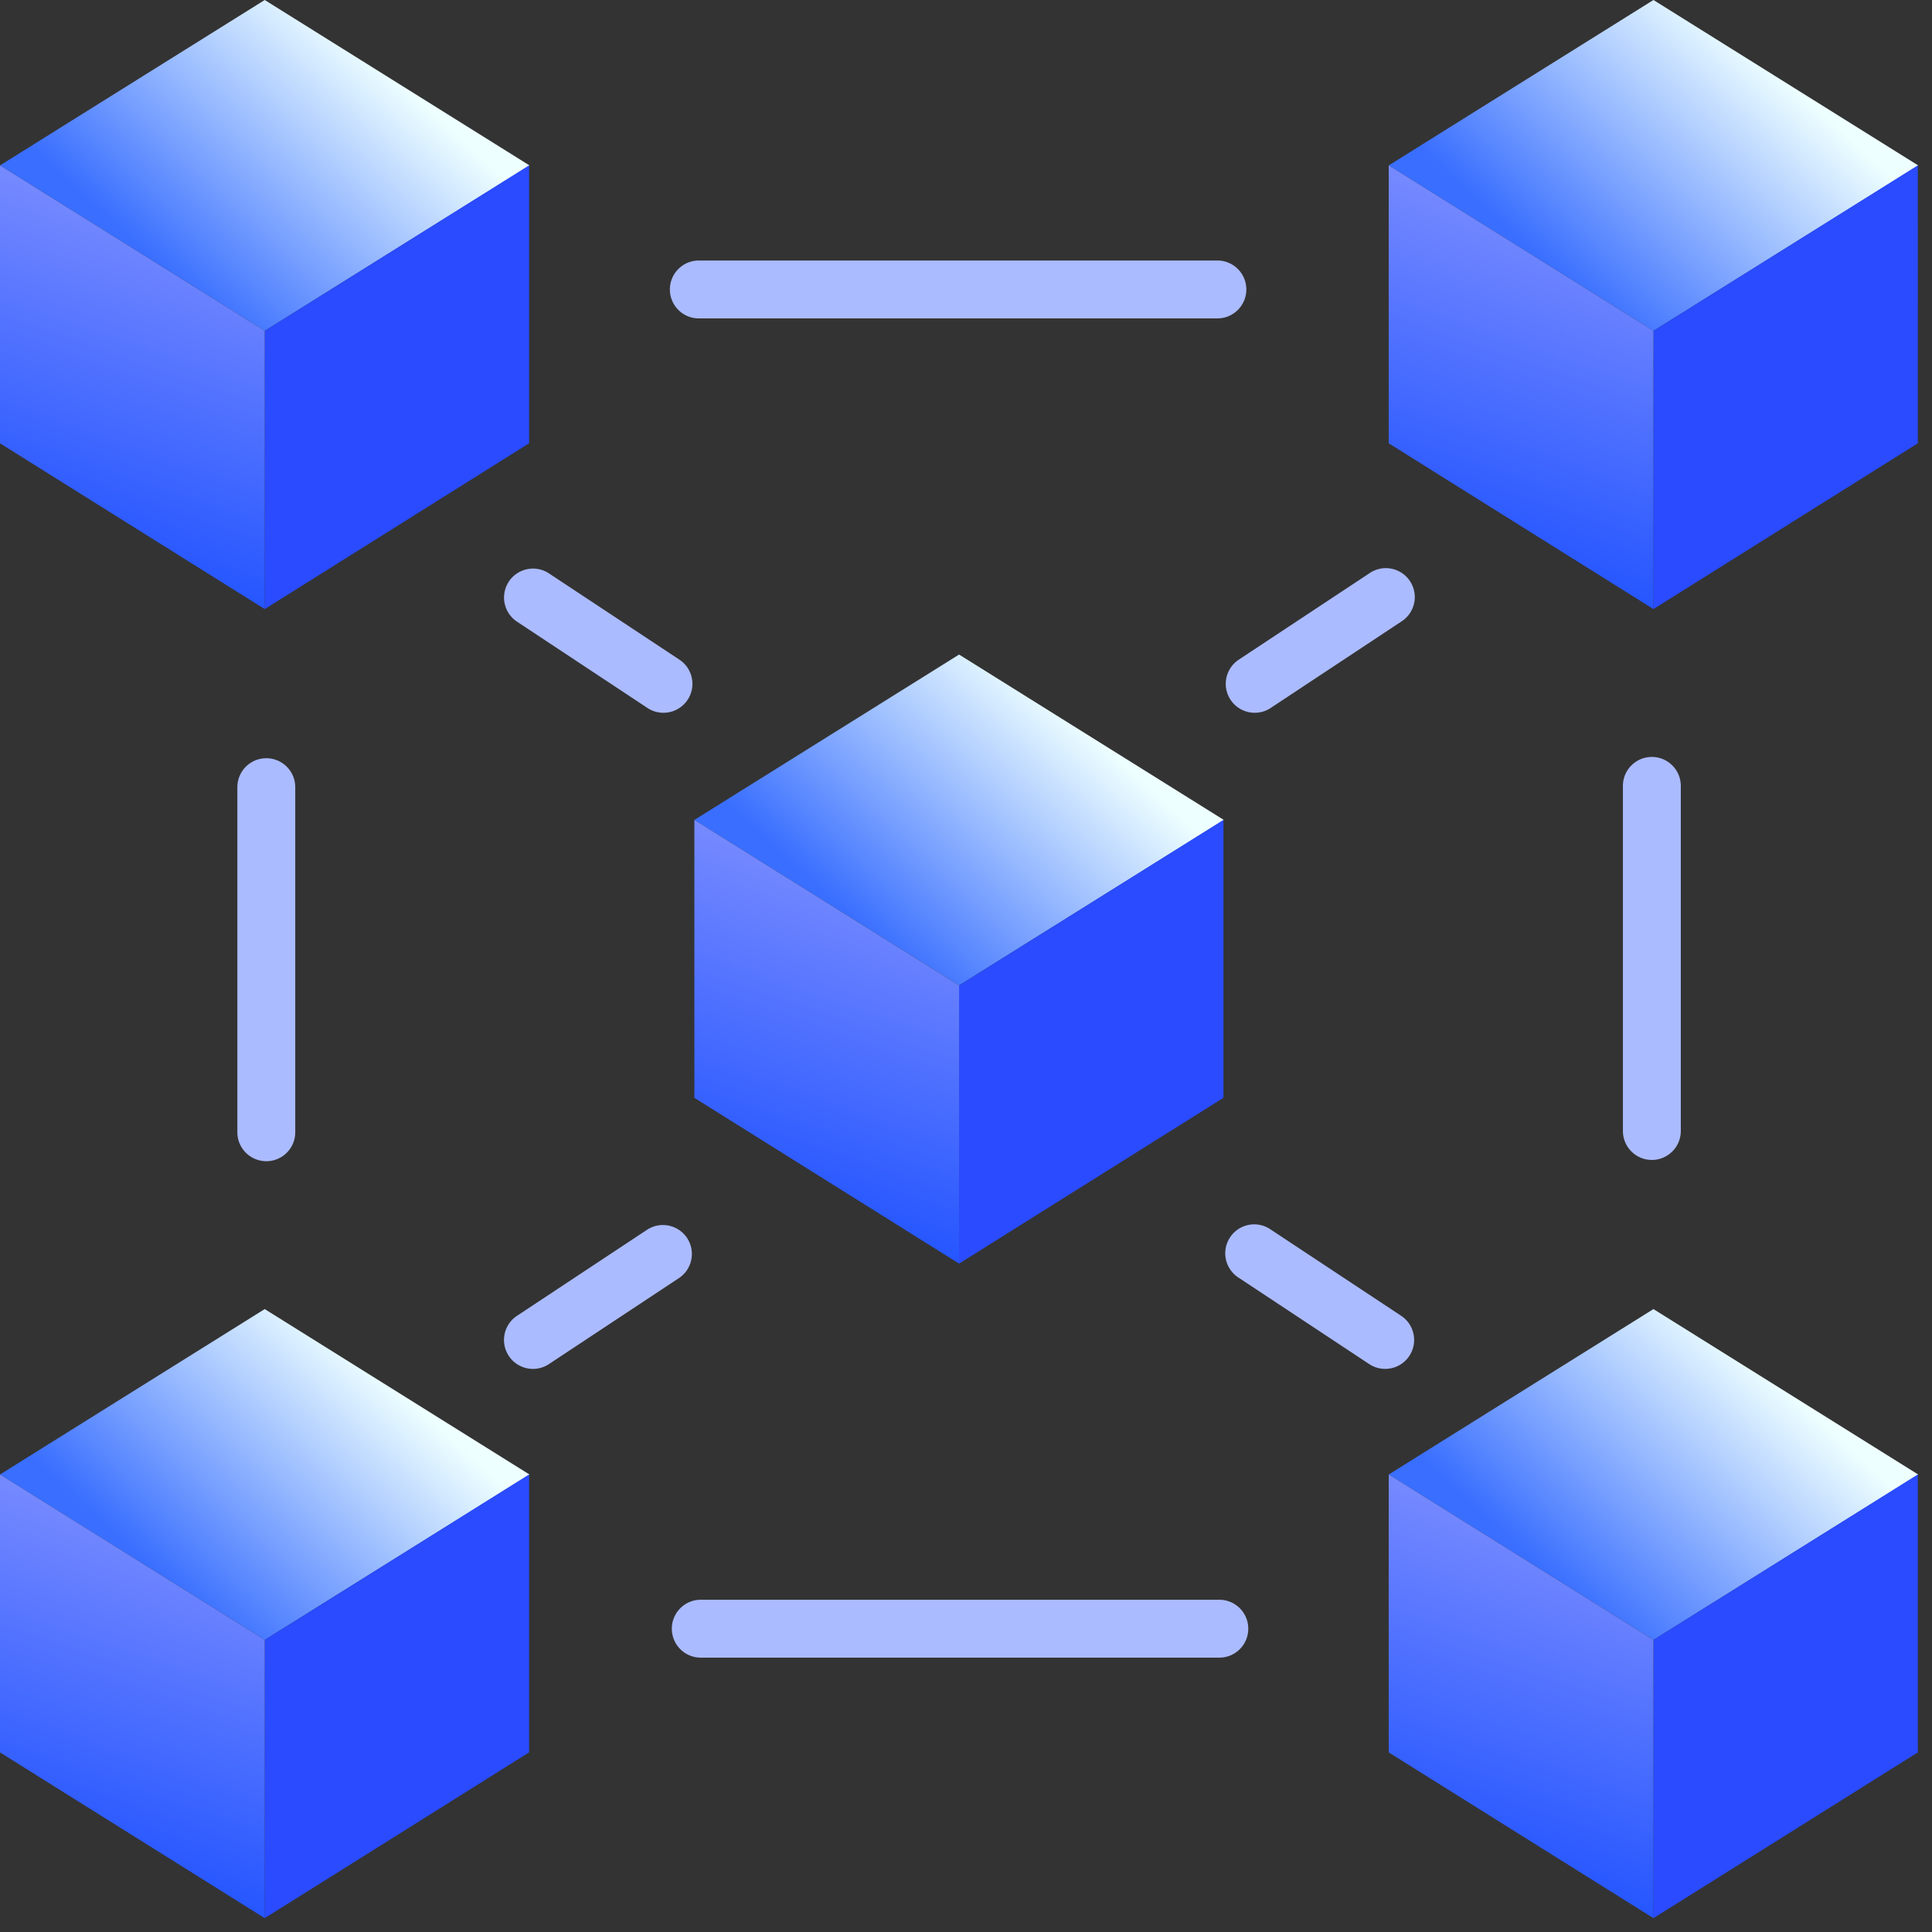 <svg xmlns="http://www.w3.org/2000/svg" width="116" height="116" viewBox="0 0 116 116">
    <rect x="0" y="0" width="116" height="116" fill="#333333" stroke="none"/>
    <defs>
        <linearGradient id="a" x1="79.74%" x2="22.251%" y1="30.478%" y2="69.168%">
            <stop offset="0%" stop-color="#EFF"/>
            <stop offset="100%" stop-color="#396EFF"/>
        </linearGradient>
        <linearGradient id="b" x1="60.588%" x2="39.982%" y1="0%" y2="99.768%">
            <stop offset="0%" stop-color="#8392FF"/>
            <stop offset="100%" stop-color="#194EFF"/>
        </linearGradient>
        <linearGradient id="c" x1="79.74%" x2="21.86%" y1="30.478%" y2="69.431%">
            <stop offset="0%" stop-color="#EFF"/>
            <stop offset="99.324%" stop-color="#396EFF"/>
        </linearGradient>
    </defs>
    <g fill="none" fill-rule="nonzero">
        <path fill="url(#a)" d="M57.585 39.3L41.69 49.23l15.895 9.932 15.894-9.932z"/>
        <path fill="#2A4BFF" d="M73.458 65.915L57.585 75.87V59.163l15.873-9.932z"/>
        <path fill="url(#b)" d="M41.69 65.915l15.895 9.955V59.163L41.69 49.23z"/>
        <path fill="url(#c)" d="M15.894 0L0 9.932l15.894 9.931L31.79 9.932z"/>
        <path fill="#2A4BFF" d="M31.768 26.616L15.894 36.57V19.863l15.874-9.931z"/>
        <path fill="url(#b)" d="M0 26.616l15.894 9.954V19.863L0 9.932z"/>
        <path fill="url(#a)" d="M99.275 0L83.381 9.932l15.894 9.931 15.894-9.931z"/>
        <path fill="#2A4BFF" d="M115.15 26.616L99.274 36.57V19.863l15.874-9.931z"/>
        <path fill="url(#b)" d="M83.38 26.616l15.895 9.954V19.863L83.381 9.932z"/>
        <path fill="url(#c)" d="M15.894 78.599L0 88.531l15.894 9.931 15.895-9.931z"/>
        <path fill="#2A4BFF" d="M31.768 105.216l-15.874 9.953V98.462l15.874-9.931z"/>
        <path fill="url(#b)" d="M0 105.216l15.894 9.953V98.462L0 88.531z"/>
        <path fill="url(#c)" d="M99.275 78.599l-15.894 9.932 15.894 9.931 15.894-9.931z"/>
        <path fill="#2A4BFF" d="M115.15 105.216l-15.875 9.953V98.462l15.874-9.931z"/>
        <path fill="url(#b)" d="M83.38 105.216l15.895 9.953V98.462l-15.894-9.931z"/>
        <g fill="#ABBBFF">
            <path d="M73.053 19.117H42a1.738 1.738 0 1 1 0-3.475h31.052a1.738 1.738 0 1 1 0 3.475zM73.169 99.527H42.117a1.738 1.738 0 1 1 0-3.475h31.052a1.738 1.738 0 1 1 0 3.475zM99.18 69.644c-.96 0-1.738-.779-1.738-1.738v-20.72a1.738 1.738 0 1 1 3.476 0v20.72c0 .959-.778 1.738-1.738 1.738zM15.99 69.72c-.96 0-1.739-.778-1.739-1.737v-20.72a1.738 1.738 0 0 1 3.476 0v20.72c0 .96-.777 1.738-1.738 1.738zM75.336 42.796a1.738 1.738 0 0 1-.96-3.188l7.833-5.18a1.738 1.738 0 1 1 1.917 2.898l-7.832 5.182a1.732 1.732 0 0 1-.958.288zM39.833 42.796c-.33 0-.663-.093-.958-.288l-7.832-5.182a1.738 1.738 0 1 1 1.918-2.899l7.832 5.18a1.738 1.738 0 0 1-.96 3.189zM32.003 82.19a1.737 1.737 0 0 1-.96-3.188l7.832-5.181a1.738 1.738 0 0 1 1.918 2.898l-7.832 5.182c-.295.195-.629.29-.958.29zM83.166 82.19c-.33 0-.662-.094-.957-.289l-7.833-5.182a1.738 1.738 0 1 1 1.918-2.898l7.833 5.181a1.738 1.738 0 0 1-.96 3.188z"/>
        </g>
    </g>
</svg>
